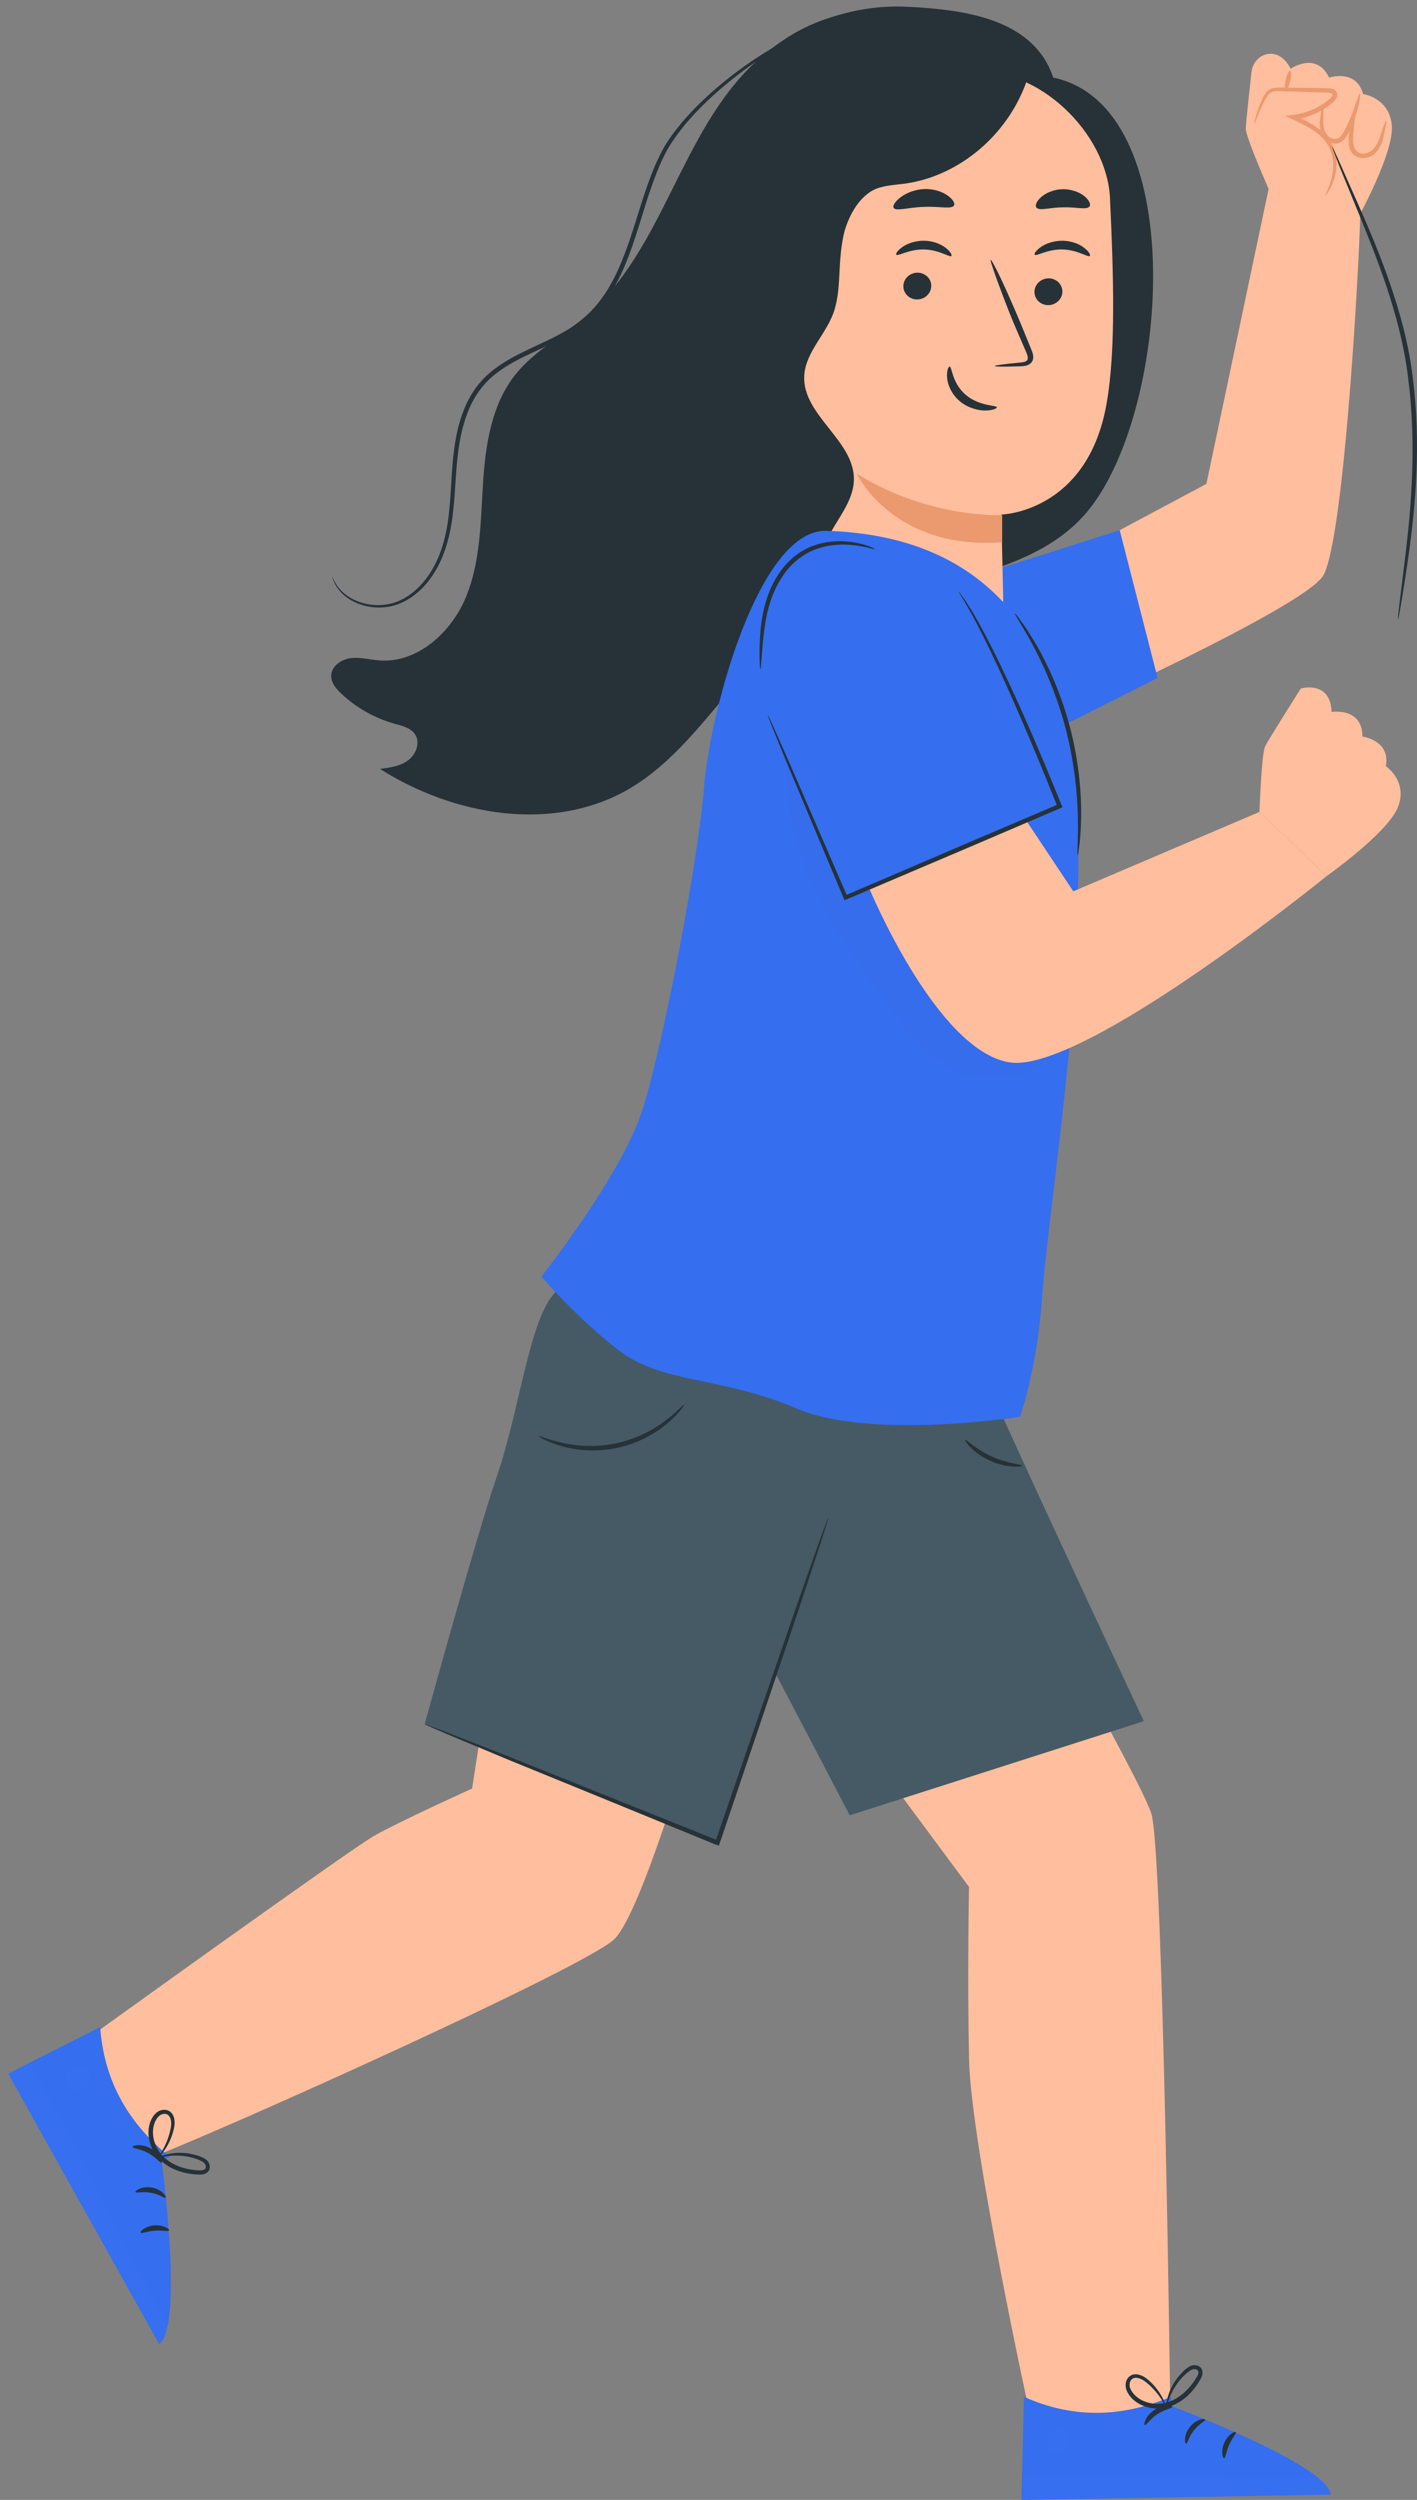 <svg width="114" height="201" viewBox="0 0 114 201" fill="none" xmlns="http://www.w3.org/2000/svg">
<rect x="0" y="0" width="114" height="201" fill="#808080" stroke="none"/>
<path d="M109.431 16.664C109.566 17.055 108.259 43.76 106.391 46.373C104.523 48.987 85.666 57.496 85.666 57.496L80.624 47.68L97.058 38.902L102.101 15.002L109.431 16.664Z" fill="#FFBE9D"/>
<path d="M76.574 46.922L90.083 42.632L93.13 54.507L84.337 58.939L76.574 46.922Z" fill="#356EEF"/>
<path d="M81.341 124.933C81.625 125.359 91.632 142.838 92.62 145.792C93.607 148.754 94.168 194.991 94.168 194.991L82.896 194.309C82.896 194.309 78.102 172.441 77.96 165.53C77.818 158.626 77.96 151.716 77.96 151.716L62.172 130.43L81.341 124.933Z" fill="#FFBE9D"/>
<path d="M57.718 132.673C57.718 132.673 52.078 153.391 49.401 155.933C46.723 158.469 10.636 174.542 10.636 173.974C10.636 173.412 7.227 163.775 7.227 163.775C7.227 163.775 28.115 148.739 30.089 147.609C32.064 146.48 37.98 143.803 37.98 143.803L40.239 129.285L57.718 132.673Z" fill="#FFBE9D"/>
<path d="M70.964 110.394C70.964 110.82 57.569 148.321 57.569 148.321L34.166 138.626C34.166 138.626 38.364 123.363 39.948 118.782C41.844 113.277 42.583 106.012 44.685 103.895C46.787 101.779 47.987 99.69 47.987 99.69L70.964 110.394Z" fill="#455A64"/>
<path d="M79.118 110.266C78.983 110.621 92.023 138.384 92.023 138.384L68.365 145.955L61.54 132.915L65.325 114.08L79.118 110.266Z" fill="#455A64"/>
<path d="M34.173 138.625C34.166 138.639 34.33 138.717 34.635 138.852C34.976 139.001 35.423 139.193 35.984 139.435C37.199 139.939 38.897 140.649 40.985 141.523C45.26 143.27 51.127 145.663 57.654 148.327L57.831 148.398L57.895 148.213C58.009 147.886 58.13 147.531 58.251 147.176C60.587 140.258 62.704 134.001 64.252 129.427C64.991 127.176 65.594 125.343 66.028 124.037C66.219 123.426 66.376 122.936 66.496 122.566C66.596 122.225 66.646 122.048 66.631 122.048C66.617 122.048 66.546 122.218 66.425 122.545C66.29 122.907 66.113 123.39 65.893 123.994C65.431 125.294 64.792 127.119 64.004 129.349C62.434 133.916 60.282 140.159 57.903 147.063C57.782 147.418 57.661 147.766 57.547 148.1L57.789 147.986C51.248 145.365 45.367 143.007 41.077 141.288C38.975 140.464 37.256 139.79 36.034 139.314C35.466 139.101 35.004 138.923 34.656 138.795C34.344 138.667 34.173 138.618 34.173 138.625Z" fill="#263238"/>
<path d="M43.35 115.464C43.329 115.5 43.947 115.905 45.083 116.246C46.205 116.587 47.889 116.792 49.671 116.409C51.454 116.025 52.896 115.145 53.784 114.363C54.679 113.589 55.076 112.957 55.041 112.936C54.991 112.893 54.529 113.454 53.62 114.157C52.718 114.861 51.312 115.67 49.593 116.04C47.882 116.409 46.262 116.253 45.154 115.983C44.025 115.727 43.371 115.408 43.35 115.464Z" fill="#263238"/>
<path d="M77.64 115.769C77.562 115.818 78.279 116.834 79.65 117.445C81.013 118.07 82.256 117.935 82.235 117.843C82.242 117.729 81.07 117.693 79.799 117.111C78.52 116.543 77.725 115.691 77.64 115.769Z" fill="#263238"/>
<path d="M84.735 6.238C83.13 1.437 77.448 0.769 72.981 0.542C68.513 0.322 63.982 1.984 60.722 5.038C54.727 10.649 53.399 20.073 47.156 25.407C45.274 27.013 42.994 28.192 41.453 30.131C39.535 32.545 39.053 35.784 38.861 38.859C38.662 41.935 38.669 45.109 37.504 47.965C36.339 50.82 33.619 53.32 30.537 53.1C29.762 53.043 28.995 52.823 28.228 52.915C27.461 53.007 26.659 53.561 26.645 54.336C26.637 54.897 27.035 55.373 27.44 55.756C28.647 56.9 30.146 57.745 31.751 58.192C32.362 58.363 33.044 58.519 33.392 59.044C33.832 59.705 33.47 60.664 32.831 61.133C32.191 61.608 31.36 61.722 30.572 61.822C36.503 65.586 44.45 66.971 50.537 63.469C54.756 61.033 57.455 56.701 60.814 53.178C67.498 46.161 81.717 48.497 87.69 40.869C94.189 32.581 95.694 8.532 84.735 6.238Z" fill="#263238"/>
<path d="M89.301 15.94C89.06 10.67 83.478 5.322 78.229 5.79L61.169 8.738L61.176 11.572L61.63 46.644C61.63 46.644 62.895 57.972 72.447 57.489C81.027 57.056 80.707 47.993 80.707 47.986L80.558 41.374C80.558 41.374 87.483 41.21 89.024 32.467C89.799 28.113 89.571 21.792 89.301 15.94Z" fill="#FFBE9D"/>
<path d="M85.469 23.418C85.483 24.014 84.986 24.511 84.368 24.533C83.75 24.554 83.238 24.092 83.224 23.496C83.21 22.899 83.707 22.402 84.325 22.381C84.943 22.359 85.454 22.821 85.469 23.418Z" fill="#263238"/>
<path d="M87.677 20.578C87.535 20.72 86.697 20.081 85.482 20.059C84.275 20.024 83.373 20.634 83.245 20.478C83.181 20.414 83.33 20.151 83.721 19.875C84.104 19.598 84.758 19.342 85.518 19.356C86.271 19.37 86.903 19.661 87.258 19.953C87.627 20.244 87.748 20.514 87.677 20.578Z" fill="#263238"/>
<path d="M74.921 22.961C74.935 23.558 74.438 24.055 73.82 24.076C73.202 24.098 72.69 23.636 72.676 23.039C72.662 22.443 73.159 21.945 73.777 21.924C74.395 21.91 74.913 22.372 74.921 22.961Z" fill="#263238"/>
<path d="M76.54 20.577C76.398 20.719 75.553 20.079 74.346 20.058C73.138 20.023 72.236 20.634 72.109 20.477C72.044 20.413 72.194 20.151 72.584 19.873C72.968 19.596 73.621 19.341 74.374 19.355C75.127 19.369 75.759 19.66 76.114 19.952C76.484 20.243 76.604 20.513 76.54 20.577Z" fill="#263238"/>
<path d="M80.028 29.433C80.021 29.377 80.781 29.27 82.002 29.157C82.315 29.135 82.606 29.085 82.663 28.908C82.741 28.716 82.62 28.439 82.478 28.127C82.201 27.487 81.917 26.82 81.612 26.124C81.285 25.392 79.701 21.28 79.687 20.889C79.822 20.847 80.909 23.127 82.102 25.975C82.393 26.678 82.663 27.345 82.926 27.992C83.032 28.29 83.231 28.631 83.061 29.021C82.975 29.213 82.741 29.355 82.542 29.398C82.343 29.448 82.166 29.448 82.016 29.455C80.795 29.49 80.035 29.49 80.028 29.433Z" fill="#263238"/>
<path d="M80.625 41.421C80.625 41.421 74.716 41.698 68.934 38.09C68.934 38.09 71.832 44.262 80.625 43.594V41.421Z" fill="#EB996E"/>
<path d="M76.398 29.477C76.597 29.47 76.576 30.784 77.683 31.735C78.791 32.687 80.191 32.566 80.198 32.751C80.212 32.836 79.878 32.999 79.289 33.007C78.706 33.014 77.868 32.815 77.186 32.232C76.512 31.65 76.228 30.883 76.192 30.343C76.156 29.789 76.306 29.47 76.398 29.477Z" fill="#263238"/>
<path d="M76.767 16.493C76.617 16.863 75.588 16.571 74.323 16.635C73.059 16.664 72.008 17.04 71.88 16.678C71.823 16.507 72.036 16.166 72.484 15.84C72.924 15.513 73.606 15.229 74.359 15.201C75.119 15.172 75.779 15.406 76.206 15.698C76.632 15.989 76.831 16.316 76.767 16.493Z" fill="#263238"/>
<path d="M87.669 16.578C87.463 16.919 86.568 16.628 85.517 16.67C84.466 16.67 83.585 16.997 83.365 16.67C83.266 16.507 83.386 16.173 83.763 15.847C84.132 15.52 84.757 15.229 85.481 15.214C86.206 15.2 86.845 15.456 87.236 15.768C87.619 16.081 87.761 16.408 87.669 16.578Z" fill="#263238"/>
<path d="M57.519 14.362L57.889 14.383C57.818 12.175 58.066 10.008 58.954 8.013C60.545 4.44 63.983 2.082 67.598 1.194C71.206 0.307 74.991 0.718 78.628 1.486C80.339 1.848 82.335 2.586 82.768 4.398C82.989 5.328 82.712 6.308 82.342 7.182C80.638 11.266 76.831 14.256 72.676 14.781C71.731 14.902 70.716 14.923 69.927 15.484C68.954 16.173 68.329 17.331 67.953 18.546C67.832 19.021 67.733 19.561 67.662 20.179C67.477 21.763 67.598 23.389 67.136 24.909C66.568 26.799 64.785 28.276 64.7 30.25C64.565 33.404 68.77 35.435 68.698 38.589C68.67 39.966 67.811 41.16 67.108 42.339C66.404 43.518 65.822 44.974 66.369 46.238C66.653 46.891 67.2 47.396 67.555 48.014C68.713 50.023 67.342 52.829 65.169 53.632C62.995 54.434 60.467 53.56 58.784 51.962C57.1 50.371 56.12 48.177 55.374 45.982C51.852 35.726 52.654 24.057 57.519 14.362Z" fill="#263238"/>
<path d="M26.729 46.375C26.722 46.375 26.736 46.431 26.779 46.545C26.807 46.659 26.871 46.822 26.992 47.028C27.212 47.433 27.674 47.987 28.476 48.385C29.265 48.768 30.394 49.024 31.63 48.704C32.865 48.385 34.073 47.433 34.911 46.09C35.77 44.755 36.246 43.036 36.445 41.211C36.665 39.379 36.644 37.411 37.006 35.401C37.191 34.4 37.475 33.391 37.944 32.44C38.412 31.495 39.094 30.636 39.975 29.982C41.729 28.633 44.009 27.986 46.062 26.701C47.084 26.055 47.972 25.209 48.668 24.265C49.364 23.313 49.89 22.276 50.323 21.232C51.183 19.137 51.708 17.027 52.383 15.095C52.717 14.13 53.086 13.192 53.526 12.34C53.96 11.48 54.542 10.735 55.103 10.024C56.275 8.632 57.539 7.482 58.74 6.509C61.154 4.556 63.363 3.313 64.94 2.595C65.728 2.233 66.368 2.006 66.801 1.864C67 1.8 67.163 1.75 67.298 1.707C67.412 1.672 67.468 1.651 67.461 1.644C67.461 1.644 66.495 1.786 64.883 2.467C63.278 3.149 61.034 4.371 58.576 6.31C57.355 7.283 56.069 8.433 54.869 9.833C54.286 10.55 53.69 11.303 53.235 12.191C52.773 13.064 52.397 14.009 52.056 14.982C51.367 16.935 50.835 19.037 49.982 21.097C49.556 22.12 49.045 23.136 48.363 24.052C47.688 24.968 46.843 25.77 45.856 26.395C43.874 27.638 41.573 28.292 39.748 29.698C38.831 30.38 38.1 31.296 37.617 32.283C37.127 33.271 36.843 34.315 36.658 35.337C36.296 37.39 36.331 39.364 36.126 41.176C35.948 42.987 35.493 44.649 34.677 45.948C33.881 47.255 32.73 48.179 31.566 48.498C30.394 48.818 29.3 48.598 28.526 48.242C27.745 47.88 27.283 47.362 27.049 46.978C26.807 46.609 26.757 46.367 26.729 46.375Z" fill="#263238"/>
<path d="M51.674 89.272C53.357 84.023 56.155 69.328 56.653 63.191C57.15 57.048 61.127 42.403 66.553 42.68C66.61 42.68 66.66 42.687 66.717 42.687C80.609 43.219 85.609 52.751 86.788 64.186L86.731 71.771C86.788 82.29 84.238 98.448 83.862 104.037C83.457 110.082 82.058 113.91 82.058 113.91C82.058 113.91 70.097 115.813 64.053 113.235C58.009 110.657 53.258 111.254 49.792 108.583C46.326 105.912 43.556 102.638 43.556 102.638C43.556 102.638 49.99 94.527 51.674 89.272Z" fill="#356EEF"/>
<g opacity="0.3">
<g opacity="0.3">
<g opacity="0.3">
<path opacity="0.3" d="M64.089 57.615C71.944 64.767 75.069 76.536 84.097 82.133L86.234 83.383C84.231 86.408 79.871 87.594 76.611 85.989C74.444 84.924 72.924 82.9 71.504 80.947C68.997 77.509 66.497 74.015 64.906 70.073C63.315 66.131 62.704 61.642 64.089 57.615Z" fill="black"/>
</g>
</g>
</g>
<path d="M65.439 43.22C65.751 43.213 73.919 43.22 77.122 47.581C79.949 51.423 85.24 64.812 85.24 64.812L68.017 72.163C68.017 72.163 64.032 64.172 62.37 58.938C60.502 53.007 61.873 43.32 65.439 43.22Z" fill="#356EEF"/>
<path d="M101.327 65.279L86.349 71.664L82.556 65.961L69.906 71.359C69.906 71.359 75.297 84.434 81.192 85.415C87.087 86.395 106.732 70.436 106.732 70.436L101.327 65.279Z" fill="#FFBE9D"/>
<path d="M104.651 55.358C104.651 55.358 107.031 54.662 107.13 57.24C107.13 57.24 109.609 56.842 109.609 59.222C109.609 59.222 111.889 59.52 111.491 61.601C111.491 61.601 113.274 62.787 112.478 64.868C111.683 66.949 106.732 70.436 106.732 70.436L101.327 65.28C101.327 65.28 101.484 60.607 101.782 60.01C102.073 59.421 104.651 55.358 104.651 55.358Z" fill="#FFBE9D"/>
<path d="M61.767 57.495C61.76 57.502 61.788 57.595 61.859 57.779C61.944 57.993 62.044 58.263 62.179 58.589C62.484 59.328 62.896 60.351 63.422 61.622C64.522 64.25 66.064 67.915 67.875 72.226L67.939 72.382L68.095 72.318C71.156 71.018 74.565 69.57 78.152 68.043C80.659 66.97 83.088 65.933 85.318 64.974L85.475 64.903L85.411 64.747C83.337 59.612 81.398 55.251 79.871 52.218C79.104 50.706 78.457 49.519 77.953 48.745C77.719 48.347 77.499 48.063 77.356 47.864C77.215 47.673 77.136 47.573 77.129 47.58C77.101 47.602 77.399 48.007 77.854 48.809C78.323 49.605 78.933 50.805 79.672 52.325C81.142 55.372 83.038 59.747 85.084 64.882L85.176 64.655C82.939 65.606 80.517 66.636 78.003 67.709C74.416 69.243 71.014 70.706 67.96 72.013L68.18 72.105C66.319 67.815 64.736 64.165 63.606 61.551C63.045 60.294 62.598 59.285 62.278 58.554C62.129 58.234 62.008 57.971 61.916 57.765C61.824 57.581 61.774 57.495 61.767 57.495Z" fill="#263238"/>
<path d="M61.171 53.803C61.228 53.803 61.263 52.887 61.398 51.416C61.547 49.975 61.817 47.865 63.145 46.068C63.799 45.181 64.658 44.534 65.546 44.193C66.434 43.852 67.314 43.767 68.039 43.788C69.502 43.845 70.368 44.222 70.383 44.151C70.39 44.129 70.191 44.016 69.793 43.881C69.395 43.746 68.806 43.583 68.053 43.533C67.3 43.476 66.377 43.533 65.425 43.881C64.473 44.222 63.536 44.918 62.847 45.855C62.151 46.793 61.739 47.837 61.498 48.803C61.256 49.769 61.171 50.664 61.135 51.409C61.1 52.155 61.1 52.759 61.114 53.171C61.128 53.576 61.15 53.803 61.171 53.803Z" fill="#263238"/>
<path d="M81.646 49.32C81.589 49.355 82.249 50.3 83.123 51.927C83.996 53.553 85.033 55.897 85.744 58.624C86.447 61.352 86.688 63.901 86.717 65.748C86.752 67.594 86.632 68.738 86.703 68.745C86.731 68.745 86.773 68.461 86.837 67.95C86.909 67.431 86.958 66.678 86.98 65.748C87.015 63.887 86.816 61.295 86.099 58.532C85.374 55.769 84.288 53.411 83.35 51.806C82.881 51.003 82.469 50.371 82.157 49.952C81.852 49.526 81.667 49.306 81.646 49.32Z" fill="#263238"/>
<path d="M13.654 173.407L13.015 173.776C13.015 173.776 14.798 187.164 12.795 188.457L0.657 166.723L8.058 162.98C8.356 167.043 10.082 170.516 13.654 173.407Z" fill="#356EEF"/>
<g opacity="0.6">
<g opacity="0.6">
<g opacity="0.6">
<g opacity="0.6">
<g opacity="0.6">
<g opacity="0.6">
<g opacity="0.6">
<g opacity="0.6">
<g opacity="0.6">
<g opacity="0.6">
<g opacity="0.6">
<g opacity="0.6">
<g opacity="0.6">
<g opacity="0.6">
<g opacity="0.6">
<g opacity="0.6">
<g opacity="0.6">
<path opacity="0.6" d="M6.971 166.466C6.623 166.111 5.984 166.082 5.614 166.416C5.245 166.75 5.209 167.396 5.557 167.758C5.898 168.121 6.665 168.177 6.992 167.801C7.326 167.425 7.319 166.665 6.9 166.395" fill="white"/>
</g>
</g>
</g>
</g>
</g>
</g>
</g>
</g>
</g>
</g>
</g>
</g>
</g>
</g>
</g>
</g>
</g>
<g opacity="0.6">
<g opacity="0.6">
<g opacity="0.6">
<g opacity="0.6">
<g opacity="0.6">
<g opacity="0.6">
<g opacity="0.6">
<g opacity="0.6">
<g opacity="0.6">
<g opacity="0.6">
<g opacity="0.6">
<g opacity="0.6">
<g opacity="0.6">
<g opacity="0.6">
<g opacity="0.6">
<g opacity="0.6">
<path opacity="0.6" d="M0.656 166.714L2.431 165.812L13.412 186.971C13.412 186.971 13.533 188.171 12.787 188.448L0.656 166.714Z" fill="white"/>
</g>
</g>
</g>
</g>
</g>
</g>
</g>
</g>
</g>
</g>
</g>
</g>
</g>
</g>
</g>
</g>
<path d="M12.993 173.881C12.886 173.938 12.538 173.434 11.906 173.1C11.281 172.752 10.67 172.738 10.656 172.617C10.621 172.511 11.345 172.312 12.105 172.724C12.872 173.136 13.099 173.853 12.993 173.881Z" fill="#263238"/>
<path d="M13.32 176.687C13.227 176.765 12.794 176.41 12.141 176.303C11.494 176.176 10.955 176.353 10.905 176.247C10.834 176.154 11.416 175.735 12.219 175.884C13.029 176.033 13.419 176.63 13.32 176.687Z" fill="#263238"/>
<path d="M11.317 179.507C11.239 179.422 11.686 178.982 12.425 178.925C13.156 178.868 13.668 179.237 13.604 179.337C13.547 179.443 13.057 179.294 12.46 179.351C11.85 179.387 11.388 179.607 11.317 179.507Z" fill="#263238"/>
<path d="M12.816 173.348C12.831 173.363 13.015 173.192 13.271 172.83C13.52 172.461 13.832 171.885 14.003 171.09C14.045 170.884 14.059 170.664 14.031 170.429C14.003 170.202 13.903 169.925 13.655 169.762C13.413 169.591 13.079 169.598 12.816 169.719C12.547 169.847 12.355 170.074 12.22 170.323C11.673 171.331 11.964 172.738 12.866 173.64C13.79 174.542 15.025 174.826 16.084 174.84C16.226 174.84 16.375 174.826 16.524 174.762C16.673 174.698 16.815 174.556 16.858 174.385C16.943 174.045 16.744 173.746 16.531 173.597C16.084 173.32 15.665 173.242 15.267 173.157C14.464 173.022 13.811 173.114 13.377 173.228C12.944 173.341 12.731 173.462 12.738 173.483C12.745 173.562 13.697 173.114 15.217 173.42C15.579 173.505 16.02 173.618 16.354 173.846C16.51 173.959 16.595 174.144 16.552 174.3C16.517 174.442 16.325 174.506 16.084 174.506C15.096 174.478 13.946 174.187 13.129 173.384C12.334 172.589 12.078 171.346 12.525 170.493C12.632 170.287 12.781 170.11 12.959 170.025C13.136 169.939 13.349 169.932 13.491 170.032C13.79 170.223 13.804 170.714 13.747 171.054C13.463 172.56 12.745 173.313 12.816 173.348Z" fill="#263238"/>
<path d="M94.21 192.704L94.231 193.443C94.231 193.443 106.874 198.194 107.065 200.574L82.179 201L82.377 192.711C86.099 194.366 89.977 194.487 94.21 192.704Z" fill="#356EEF"/>
<g opacity="0.6">
<g opacity="0.6">
<g opacity="0.6">
<g opacity="0.6">
<g opacity="0.6">
<g opacity="0.6">
<g opacity="0.6">
<g opacity="0.6">
<g opacity="0.6">
<g opacity="0.6">
<g opacity="0.6">
<g opacity="0.6">
<g opacity="0.6">
<g opacity="0.6">
<g opacity="0.6">
<g opacity="0.6">
<g opacity="0.6">
<path opacity="0.6" d="M84.934 195.318C84.451 195.46 84.132 196.007 84.252 196.49C84.373 196.973 84.927 197.306 85.41 197.179C85.893 197.044 86.298 196.404 86.127 195.936C85.957 195.467 85.282 195.112 84.849 195.353" fill="white"/>
</g>
</g>
</g>
</g>
</g>
</g>
</g>
</g>
</g>
</g>
</g>
</g>
</g>
</g>
</g>
</g>
</g>
<g opacity="0.6">
<g opacity="0.6">
<g opacity="0.6">
<g opacity="0.6">
<g opacity="0.6">
<g opacity="0.6">
<g opacity="0.6">
<g opacity="0.6">
<g opacity="0.6">
<g opacity="0.6">
<g opacity="0.6">
<g opacity="0.6">
<g opacity="0.6">
<g opacity="0.6">
<g opacity="0.6">
<g opacity="0.6">
<path opacity="0.6" d="M82.171 201L82.221 199.004L106.057 199.324C106.057 199.324 107.172 199.785 107.058 200.566L82.171 201Z" fill="white"/>
</g>
</g>
</g>
</g>
</g>
</g>
</g>
</g>
</g>
</g>
</g>
</g>
</g>
</g>
</g>
</g>
<path d="M94.318 193.514C94.318 193.634 93.707 193.698 93.117 194.103C92.514 194.487 92.215 195.019 92.102 194.977C91.988 194.956 92.158 194.224 92.883 193.755C93.607 193.265 94.346 193.4 94.318 193.514Z" fill="#263238"/>
<path d="M96.951 194.544C96.979 194.665 96.461 194.878 96.056 195.396C95.637 195.907 95.545 196.461 95.424 196.461C95.31 196.483 95.211 195.772 95.729 195.133C96.227 194.494 96.944 194.43 96.951 194.544Z" fill="#263238"/>
<path d="M98.486 197.647C98.38 197.676 98.195 197.072 98.501 196.397C98.799 195.723 99.367 195.453 99.417 195.552C99.488 195.652 99.126 196.014 98.884 196.568C98.635 197.122 98.607 197.633 98.486 197.647Z" fill="#263238"/>
<path d="M93.762 193.414C93.783 193.407 93.719 193.166 93.513 192.768C93.307 192.377 92.945 191.823 92.327 191.305C92.164 191.17 91.979 191.049 91.759 190.971C91.546 190.893 91.255 190.843 90.992 190.985C90.729 191.12 90.573 191.418 90.559 191.702C90.537 192.001 90.658 192.285 90.807 192.512C91.439 193.471 92.817 193.883 94.032 193.514C95.26 193.13 96.099 192.171 96.61 191.241C96.674 191.113 96.731 190.978 96.745 190.815C96.759 190.651 96.702 190.459 96.575 190.339C96.319 190.104 95.957 190.133 95.729 190.254C95.275 190.516 95.005 190.85 94.742 191.163C94.252 191.802 94.018 192.427 93.911 192.86C93.805 193.293 93.812 193.542 93.833 193.549C93.911 193.577 93.961 192.533 94.948 191.333C95.197 191.056 95.509 190.722 95.857 190.538C96.028 190.452 96.234 190.467 96.347 190.573C96.454 190.673 96.425 190.871 96.305 191.077C95.814 191.93 95.012 192.81 93.918 193.151C92.846 193.478 91.624 193.116 91.084 192.313C90.949 192.121 90.864 191.908 90.878 191.71C90.885 191.511 90.978 191.326 91.134 191.241C91.447 191.07 91.88 191.29 92.157 191.496C93.371 192.469 93.698 193.457 93.762 193.414Z" fill="#263238"/>
<path d="M102.243 4.327C102.769 4.334 103.358 4.619 103.841 5.528C103.841 5.528 105.901 4.093 106.931 6.238C106.931 6.238 109.111 5.513 109.658 7.559C109.658 7.559 111.782 7.857 111.973 10.073C112.165 12.289 109.218 17.588 109.218 17.588L102.108 15.293C102.108 15.293 100.219 11.018 100.226 10.35C100.233 9.867 100.531 7.175 100.688 5.769C100.78 4.974 101.433 4.313 102.243 4.327Z" fill="#FFBE9D"/>
<path d="M100.915 10.008C101.107 9.283 101.377 8.58 101.725 7.912C101.838 7.685 101.973 7.458 102.194 7.33C102.407 7.202 102.669 7.195 102.918 7.195C104.232 7.181 105.546 7.209 106.86 7.28C107.052 7.294 107.279 7.323 107.371 7.493C107.485 7.706 107.293 7.955 107.108 8.111C106.256 8.836 105.177 9.297 104.069 9.425C105.219 9.958 106.455 10.562 107.044 11.684C107.371 12.309 107.471 13.04 107.378 13.736C107.286 14.432 107.016 15.1 106.654 15.704" fill="#FFBE9D"/>
<path d="M106.639 15.706C106.654 15.713 106.796 15.55 106.987 15.195C107.172 14.847 107.421 14.3 107.506 13.568C107.584 12.851 107.47 11.878 106.824 11.075C106.192 10.265 105.176 9.74 104.139 9.264L104.083 9.605C104.793 9.527 105.524 9.314 106.199 8.944C106.519 8.774 106.824 8.575 107.094 8.355C107.229 8.248 107.385 8.121 107.492 7.936C107.62 7.773 107.627 7.403 107.392 7.247C107.186 7.098 106.98 7.105 106.817 7.091C106.654 7.091 106.49 7.084 106.334 7.084C106.014 7.077 105.702 7.077 105.397 7.069C104.793 7.062 104.21 7.055 103.656 7.048C103.387 7.048 103.124 7.048 102.868 7.041C102.619 7.048 102.335 7.069 102.101 7.219C101.874 7.368 101.753 7.588 101.654 7.773C101.561 7.964 101.476 8.142 101.405 8.312C101.263 8.653 101.156 8.952 101.078 9.2C100.929 9.697 100.886 9.981 100.908 9.989C100.936 9.996 101.021 9.726 101.213 9.25C101.306 9.008 101.433 8.724 101.59 8.398C101.76 8.092 101.916 7.652 102.236 7.439C102.563 7.247 103.124 7.346 103.649 7.346C104.196 7.361 104.771 7.382 105.375 7.403C105.681 7.41 105.993 7.417 106.306 7.432C106.604 7.453 107.016 7.417 107.158 7.524C107.293 7.588 107.129 7.865 106.853 8.057C106.597 8.263 106.313 8.447 106.007 8.611C105.375 8.952 104.686 9.158 104.019 9.236L103.372 9.314L103.962 9.584C104.999 10.052 105.958 10.543 106.554 11.267C107.158 11.977 107.293 12.858 107.25 13.54C107.201 14.236 107.002 14.775 106.853 15.138C106.718 15.507 106.618 15.699 106.639 15.706Z" fill="#EB996E"/>
<path d="M109.203 8.064C109.154 8.05 108.969 8.511 108.784 9.285C108.692 9.676 108.607 10.138 108.543 10.663C108.514 10.919 108.479 11.21 108.507 11.516C108.536 11.814 108.621 12.169 108.891 12.425C109.161 12.688 109.544 12.758 109.864 12.702C110.183 12.652 110.475 12.489 110.673 12.275C111.078 11.857 111.22 11.359 111.313 10.976C111.469 10.187 111.568 9.733 111.533 9.712C111.476 9.683 111.277 10.159 111.057 10.905C110.936 11.267 110.773 11.707 110.432 12.034C110.127 12.354 109.494 12.496 109.146 12.155C108.798 11.807 108.841 11.189 108.884 10.692C108.926 10.18 108.983 9.712 109.04 9.328C109.154 8.561 109.253 8.078 109.203 8.064Z" fill="#EB996E"/>
<path d="M106.419 8.474C106.376 8.481 106.298 8.9 106.192 9.632C106.163 9.994 106.142 10.484 106.426 10.96C106.568 11.194 106.802 11.393 107.101 11.493C107.392 11.599 107.783 11.542 108.031 11.315C108.287 11.102 108.415 10.832 108.535 10.598C108.649 10.363 108.756 10.129 108.841 9.902C109.018 9.454 109.153 9.035 109.246 8.68C109.43 7.97 109.459 7.515 109.409 7.508C109.352 7.494 109.231 7.927 108.99 8.602C108.869 8.943 108.713 9.341 108.521 9.767C108.315 10.179 108.123 10.726 107.79 11.031C107.456 11.336 106.923 11.116 106.71 10.775C106.476 10.427 106.447 9.994 106.454 9.646C106.49 8.943 106.483 8.474 106.419 8.474Z" fill="#EB996E"/>
<path d="M103.443 7.238C103.543 7.259 103.706 6.933 103.798 6.499C103.898 6.073 103.898 5.704 103.798 5.683C103.699 5.661 103.536 5.988 103.443 6.421C103.344 6.847 103.344 7.217 103.443 7.238Z" fill="#EB996E"/>
<path d="M112.471 49.819C112.485 49.819 112.513 49.684 112.563 49.428C112.613 49.13 112.684 48.76 112.762 48.306C112.925 47.326 113.152 45.912 113.394 44.151C113.856 40.642 114.353 35.699 113.65 30.287C113.323 27.581 112.606 25.074 111.846 22.851C111.079 20.628 110.248 18.674 109.544 17.048C108.841 15.464 108.266 14.164 107.84 13.206C107.648 12.787 107.492 12.438 107.371 12.169C107.257 11.934 107.194 11.813 107.186 11.813C107.172 11.821 107.215 11.948 107.307 12.197C107.414 12.481 107.549 12.836 107.712 13.262C108.11 14.228 108.65 15.542 109.303 17.147C109.971 18.788 110.773 20.741 111.519 22.957C112.258 25.173 112.954 27.659 113.28 30.337C113.976 35.692 113.529 40.607 113.131 44.115C112.918 45.834 112.748 47.247 112.62 48.284C112.57 48.746 112.52 49.123 112.485 49.421C112.471 49.676 112.456 49.811 112.471 49.819Z" fill="#263238"/>
</svg>
